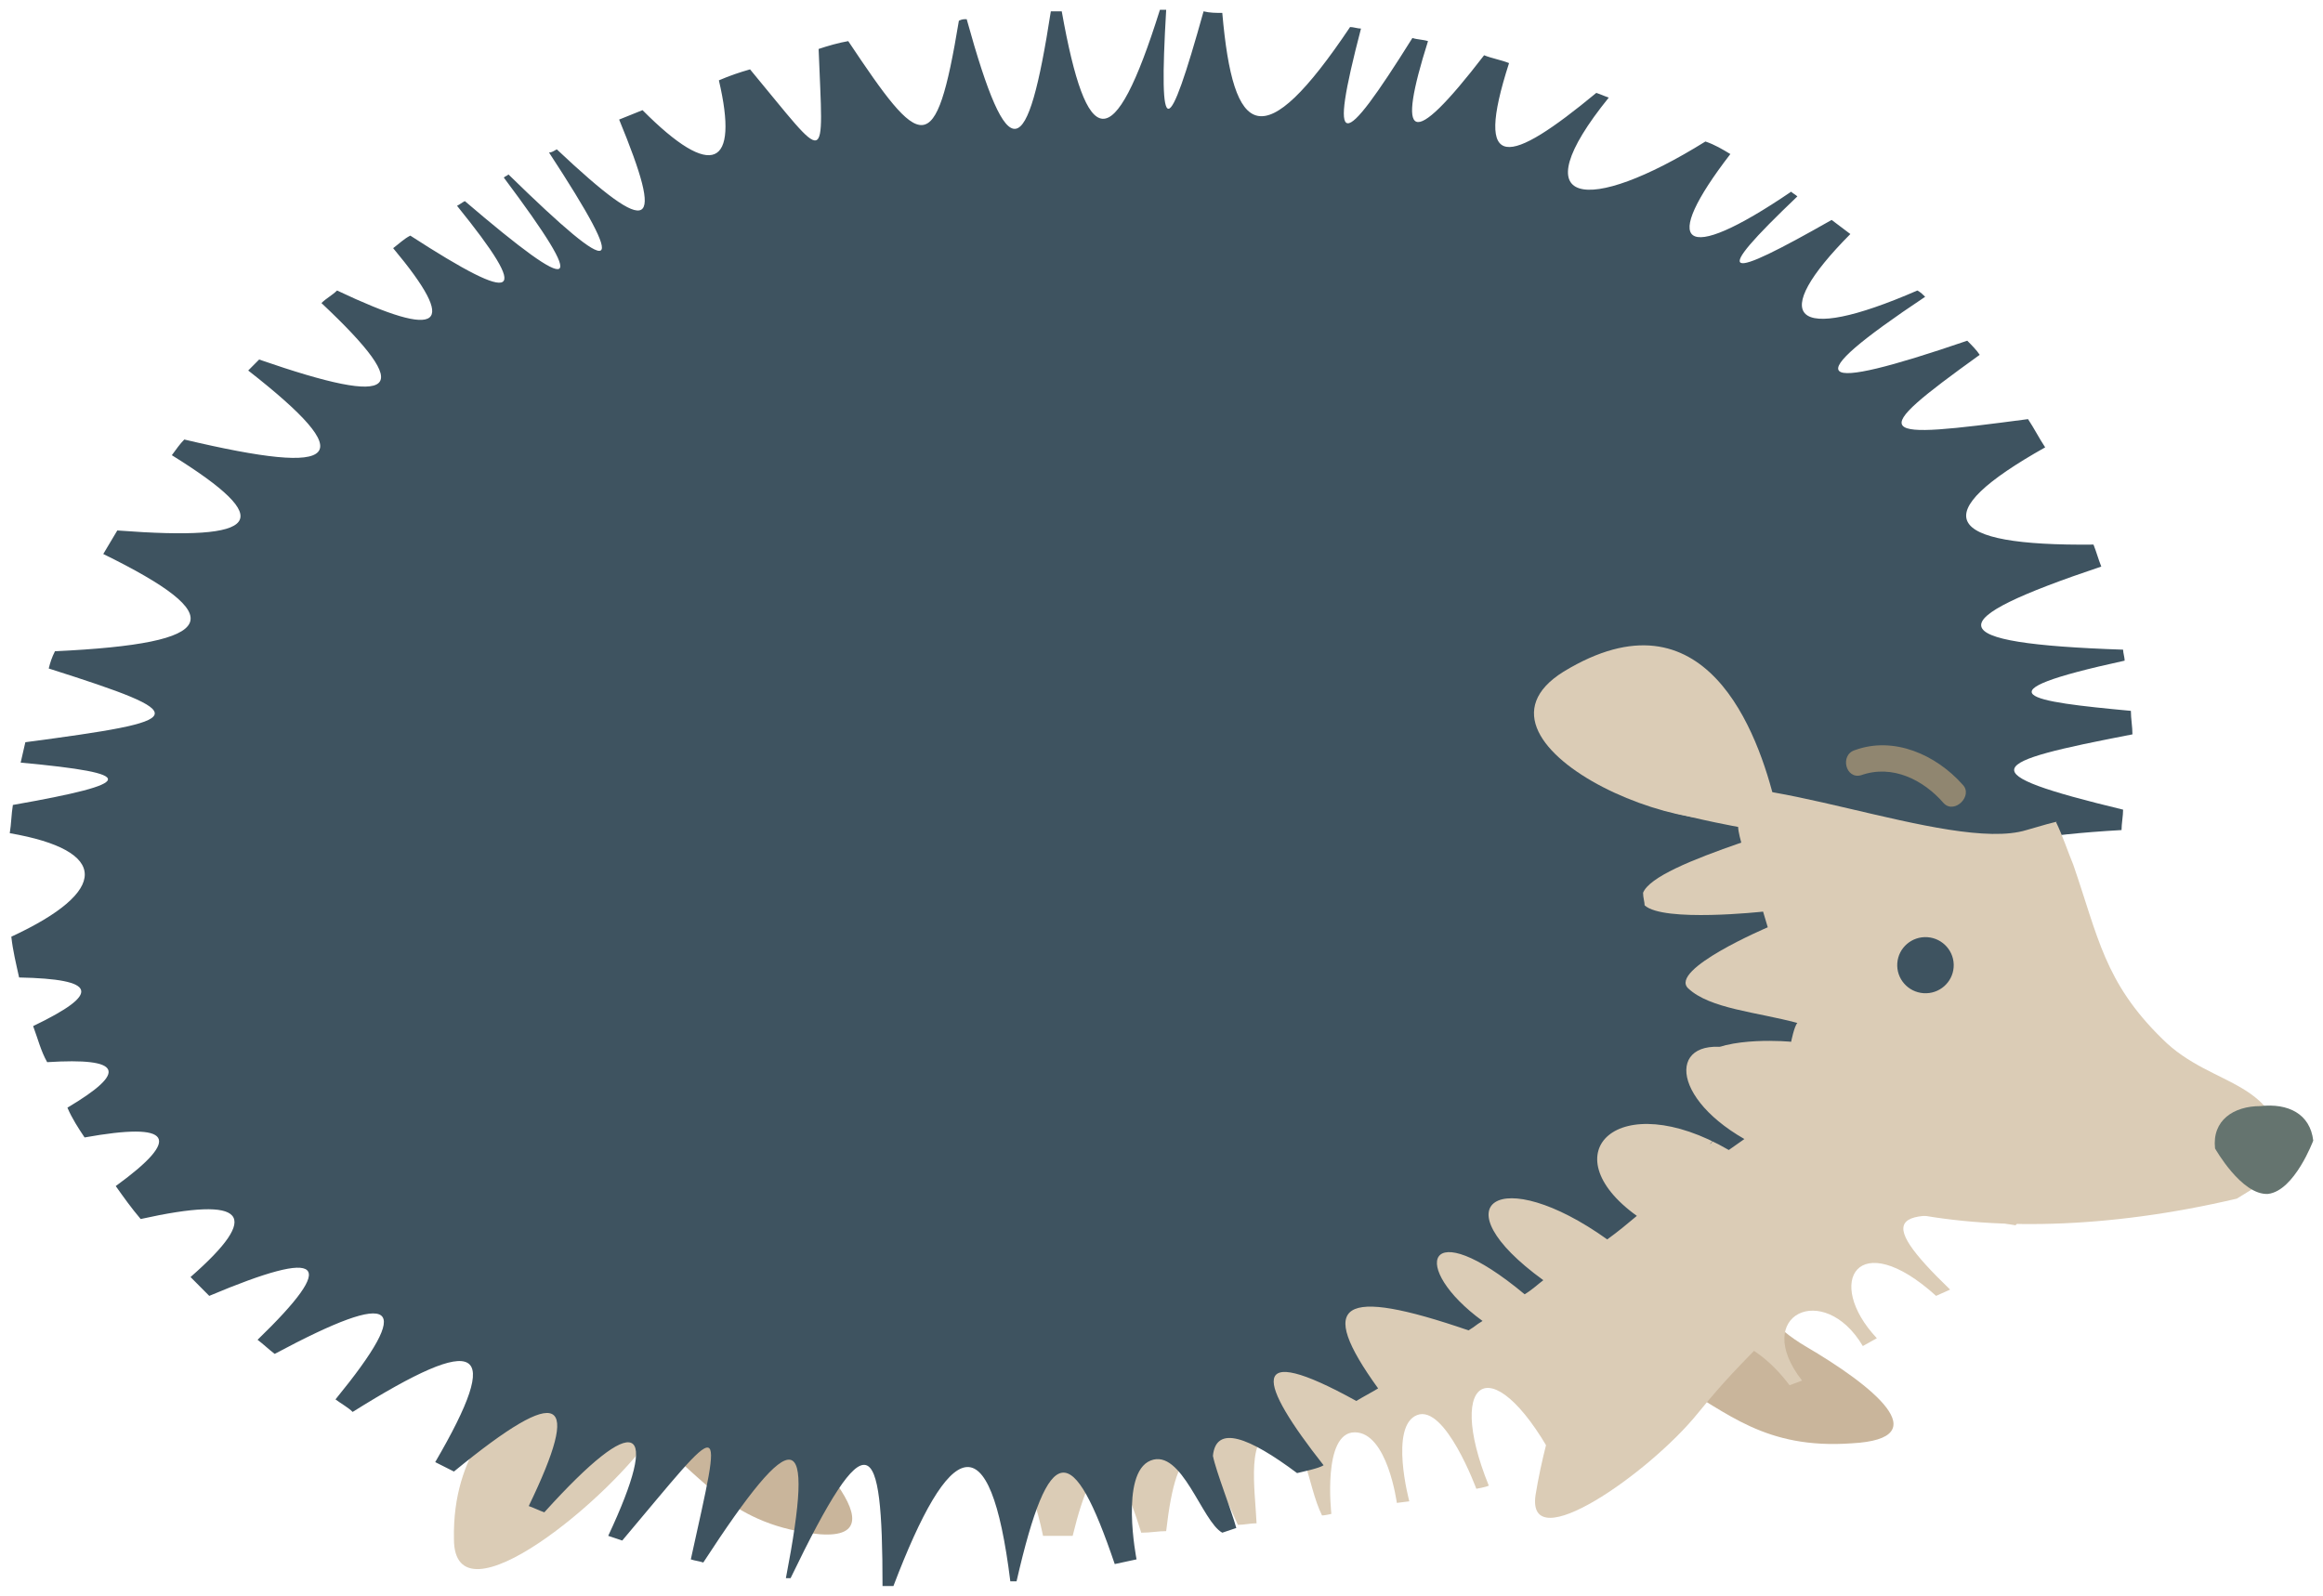 <svg xmlns="http://www.w3.org/2000/svg" xmlns:xlink="http://www.w3.org/1999/xlink" width="119.042" height="81.794" viewBox="8.059 11.982 119.042 81.794" version="1.1" xml:space="preserve">
  <defs/>
  <g>
    <title>hedgehog-b</title>
    <desc>Created with Sketch.</desc>
    <g id="forest" stroke="none" fill-rule="evenodd">
      <g id="hedgehog-b" fill-rule="nonzero">
        <g id="paws">
          <path d="M 44.499 73.178 C 47.853 79.529 42.901 80.575 45.697 82.826 C 48.811 85.318 54.562 90.945 50.089 90.624 C 45.617 90.222 44.02 87.649 41.703 85.88 C 40.266 84.835 38.828 81.7 37.95 80.012 C 37.151 78.484 33.877 71.249 32.599 69.882 C 32.599 69.802 41.224 66.828 44.499 73.178 Z " id="Shape" fill="#C9B59B" stroke-width="1"/>
          <path d="M 95.054 69.32 C 96.971 76.635 97.45 79.127 100.564 80.977 C 103.999 82.986 107.433 85.72 102.96 85.961 C 98.488 86.282 96.571 84.353 93.936 82.906 C 92.338 82.022 91.62 81.62 90.501 80.092 C 89.463 78.645 84.112 69.159 82.674 67.953 C 82.754 67.953 93.137 62.004 95.054 69.32 Z " id="Shape" fill="#C9B59B" stroke-width="1"/>
          <path d="M 48.013 83.71 C 44.978 82.665 43.54 82.263 41.623 85.318 C 39.467 88.694 31.321 95.447 31.321 90.865 C 31.241 86.363 33.717 84.514 35.234 82.022 C 36.193 80.494 36.193 79.69 37.79 78.645 C 39.227 77.68 45.856 67.551 50.249 71.41 C 54.642 75.269 48.013 83.71 48.013 83.71 Z " id="Shape" fill="#DBCCB6" stroke-width="1"/>
          <path d="M 104.877 73.5 C 98.089 81.539 97.929 80.896 95.054 84.433 C 92.578 87.488 86.269 91.91 86.748 88.614 C 87.307 85.157 88.744 80.977 90.182 78.404 C 91.06 76.876 90.741 71.088 90.901 69.159 C 91.939 55.331 105.836 63.29 105.356 68.355 C 104.877 73.5 104.877 73.5 104.877 73.5 Z " id="Shape" fill="#DBCCB6" stroke-width="1"/>
        </g>
        <path d="M111.346,74.786 C111.666,74.384 112.065,73.902 112.385,73.42 C111.826,73.098 108.391,67.953 105.356,64.496 C106.315,62.004 106.794,59.431 106.794,56.698 C106.794,40.057 87.866,26.551 64.465,26.551 C41.064,26.551 22.136,40.057 22.136,56.698 C22.136,72.455 39.228,85.398 60.951,86.684 C60.711,86.925 60.552,87.247 60.392,87.488 C60.791,88.051 61.191,89.176 61.51,90.704 C61.59,90.704 61.67,90.704 61.75,90.704 C62.149,90.704 62.548,90.704 63.028,90.704 C64.146,86.122 65.184,86.122 66.542,90.543 C67.021,90.543 67.42,90.463 67.819,90.463 C68.379,85.559 69.497,85.478 71.493,90.141 C71.813,90.141 72.132,90.061 72.452,90.061 C72.372,88.292 71.893,85.398 73.41,85.398 C75.007,85.398 75.007,88.051 75.806,89.659 C75.966,89.659 76.285,89.578 76.285,89.578 C76.285,89.578 75.806,85.398 77.483,85.398 C79.16,85.398 79.64,89.016 79.64,89.016 L80.279,88.935 C80.279,88.935 79.24,85.076 80.678,84.514 C82.115,83.951 83.713,88.292 83.713,88.292 C83.713,88.292 84.192,88.212 84.352,88.131 C82.036,82.424 84.671,80.896 87.946,87.247 C88.345,87.167 88.664,87.086 89.064,86.925 C87.067,81.459 89.383,79.127 93.536,84.594 C93.936,84.433 94.335,84.353 94.734,84.192 C91.779,81.057 96.252,78.324 99.766,82.986 C100.165,82.825 100.005,82.906 100.405,82.745 C97.769,79.369 101.523,77.6 103.519,80.976 C104.238,80.575 103.519,80.976 104.238,80.575 C101.523,77.68 103.28,74.786 107.273,78.404 L107.992,78.082 C104.079,74.304 104.797,73.661 111.346,74.786 Z" id="belly_1_" fill="#DBCCB6" stroke-width="1"/>
        <g id="Group">
          <path d="M 116.777 54.528 C 116.777 54.206 116.857 53.804 116.857 53.482 C 108.871 51.553 109.829 51.071 117.336 49.623 C 117.336 49.222 117.256 48.82 117.256 48.418 C 112.065 47.935 109.19 47.533 116.937 45.845 C 116.937 45.684 116.857 45.443 116.857 45.282 C 107.353 44.961 107.353 43.835 115.739 41.022 C 115.579 40.62 115.499 40.298 115.34 39.896 C 107.593 39.977 106.714 38.369 112.864 34.912 C 112.544 34.429 112.305 33.947 111.985 33.465 C 104.079 34.51 103.599 34.429 109.509 30.169 C 109.35 29.927 109.11 29.686 108.871 29.445 C 100.884 32.178 100.085 31.616 106.714 27.194 C 106.634 27.114 106.475 26.953 106.315 26.872 C 99.846 29.686 98.648 28.239 102.88 23.978 C 102.561 23.737 102.242 23.496 101.922 23.255 C 96.411 26.39 95.613 26.39 100.165 22.049 C 100.085 21.969 99.925 21.888 99.846 21.808 C 94.175 25.667 93.137 24.541 96.731 19.878 C 96.332 19.637 95.932 19.396 95.453 19.235 C 89.383 23.014 85.949 22.612 90.501 16.984 C 90.262 16.904 90.102 16.823 89.862 16.743 C 85.39 20.441 83.553 20.924 85.39 15.216 C 84.991 15.055 84.511 14.975 84.112 14.814 C 80.278 19.798 79.64 19.155 81.237 14.09 C 80.997 14.01 80.678 14.01 80.438 13.929 C 76.764 19.798 76.126 19.878 77.803 13.447 C 77.643 13.447 77.403 13.367 77.244 13.367 C 72.771 20.039 71.254 19.075 70.695 12.643 C 70.375 12.643 70.056 12.643 69.736 12.563 C 67.899 19.155 67.42 19.316 67.82 12.482 C 67.74 12.482 67.58 12.482 67.5 12.482 C 65.104 20.12 63.746 19.718 62.468 12.563 C 62.309 12.563 62.069 12.563 61.909 12.563 C 60.711 20.28 59.753 20.763 57.597 12.965 C 57.437 12.965 57.357 12.965 57.197 13.045 C 55.999 20.28 55.281 19.718 51.527 14.09 C 51.048 14.171 50.489 14.331 50.009 14.492 C 50.249 20.682 50.569 20.441 46.495 15.537 C 45.936 15.698 45.457 15.859 44.898 16.1 C 45.936 20.522 44.578 21.245 40.985 17.628 C 40.585 17.788 40.186 17.949 39.787 18.11 C 42.103 23.737 41.544 24.3 36.592 19.637 C 36.432 19.718 36.352 19.798 36.193 19.798 C 40.346 26.149 39.787 26.471 34.116 20.924 C 34.036 21.004 33.956 21.004 33.877 21.084 C 38.269 26.953 37.71 27.274 31.88 22.29 C 31.72 22.371 31.64 22.451 31.48 22.531 C 35.314 27.274 34.675 27.677 29.085 24.059 C 28.765 24.22 28.526 24.461 28.206 24.702 C 31.56 28.722 30.762 29.445 25.331 26.872 C 25.091 27.114 24.772 27.274 24.532 27.516 C 29.404 32.098 28.526 32.902 21.338 30.41 C 21.178 30.571 20.938 30.812 20.779 30.973 C 26.529 35.474 25.65 36.439 17.504 34.51 C 17.264 34.751 17.105 34.992 16.865 35.314 C 22.296 38.69 21.497 39.735 14.07 39.172 C 13.83 39.575 13.591 39.977 13.351 40.378 C 19.9 43.594 19.421 44.961 10.875 45.363 C 10.715 45.684 10.636 45.925 10.556 46.247 C 18.143 48.659 17.823 48.9 9.358 50.026 C 9.278 50.347 9.198 50.749 9.118 51.071 C 15.188 51.633 15.108 52.116 8.719 53.241 C 8.639 53.724 8.639 54.206 8.559 54.688 C 13.671 55.572 13.671 57.663 8.639 59.994 C 8.719 60.718 8.879 61.361 9.038 62.084 C 13.031 62.165 13.271 62.888 9.757 64.576 C 9.997 65.22 10.156 65.863 10.476 66.425 C 14.309 66.184 14.629 66.908 11.514 68.757 C 11.754 69.32 12.073 69.802 12.393 70.284 C 16.865 69.48 17.424 70.284 13.99 72.776 C 14.389 73.339 14.789 73.902 15.268 74.465 C 20.699 73.259 21.497 74.224 17.823 77.439 C 18.143 77.761 18.462 78.082 18.782 78.404 C 24.692 75.912 25.411 76.635 21.258 80.655 C 21.577 80.896 21.817 81.137 22.136 81.378 C 28.446 78.002 29.324 78.725 25.251 83.71 C 25.57 83.951 25.89 84.112 26.13 84.353 C 32.678 80.253 33.877 80.896 30.362 86.925 C 30.682 87.086 31.001 87.247 31.321 87.408 C 36.911 82.826 37.87 83.549 35.154 89.177 C 35.394 89.257 35.713 89.418 35.953 89.498 C 40.745 84.192 41.943 84.916 39.227 90.704 C 39.467 90.784 39.707 90.865 39.946 90.945 C 45.297 84.594 45.138 84.272 43.46 91.91 C 43.7 91.99 43.86 91.99 44.099 92.071 C 48.811 84.835 49.85 84.996 48.332 92.874 C 48.412 92.874 48.492 92.874 48.572 92.874 C 52.565 84.594 53.284 85.559 53.284 93.276 C 53.444 93.276 53.683 93.276 53.843 93.276 C 56.718 85.72 58.795 84.674 59.833 93.035 C 59.913 93.035 60.072 93.035 60.152 93.035 C 61.83 85.72 63.028 85.8 65.184 92.151 C 65.583 92.071 65.903 91.99 66.302 91.91 C 66.302 91.91 65.424 87.488 67.021 86.845 C 68.618 86.202 69.656 89.98 70.695 90.543 C 70.934 90.463 71.174 90.382 71.413 90.302 C 71.174 89.418 70.375 87.408 70.215 86.604 C 70.375 84.996 72.052 85.639 74.528 87.488 C 74.848 87.408 75.646 87.247 75.886 87.086 C 72.531 82.826 71.893 80.655 77.563 83.79 C 77.962 83.549 78.282 83.388 78.681 83.147 C 75.487 78.725 76.764 77.922 83.313 80.172 C 83.713 79.931 83.633 79.931 84.032 79.69 C 80.278 76.957 81.077 74.063 86.189 78.323 C 86.588 78.082 86.828 77.841 87.147 77.6 C 81.716 73.661 84.911 71.571 90.421 75.51 C 90.981 75.108 91.46 74.706 91.939 74.304 C 87.466 71.088 90.981 67.631 96.651 70.927 L 97.45 70.365 C 93.376 68.033 93.616 64.737 97.37 65.863 C 101.124 66.988 101.842 67.631 102.162 67.631 C 102.641 66.988 103.04 66.425 103.44 65.782 C 98.967 63.692 103.04 63.933 108.551 63.531 C 108.711 63.129 108.871 62.727 109.03 62.325 C 102.96 61.361 107.752 58.225 114.142 58.708 C 114.222 58.547 114.222 58.386 114.301 58.225 C 107.034 56.377 108.391 55.01 116.777 54.528 Z " id="Shape" stroke-width="1" fill="#3E5360"/>
          <path d="M 95.693 70.606 C 95.693 70.686 96.092 70.124 95.693 70.606 Z " id="Shape" stroke-width="1" fill="#3E5360"/>
        </g>
        <g id="face_1_">
          <path d="M 118.854 65.22 C 115.899 62.325 115.579 59.994 114.301 56.296 C 114.062 55.733 113.742 54.769 113.423 54.126 C 113.423 54.126 113.822 53.965 111.905 54.528 C 107.992 55.733 97.37 50.99 94.335 52.678 C 93.696 53.08 93.536 53 93.217 53.482 C 95.293 54.045 97.13 54.367 97.13 54.367 C 97.13 54.608 97.29 55.171 97.29 55.171 C 94.734 56.055 92.578 56.939 92.258 57.743 C 92.258 57.984 92.338 58.225 92.338 58.386 C 93.297 59.271 98.408 58.708 98.408 58.708 L 98.648 59.512 C 98.648 59.512 93.536 61.682 94.575 62.647 C 95.693 63.692 98.089 63.853 100.165 64.416 C 100.005 64.576 99.846 65.38 99.846 65.38 C 99.846 65.38 96.571 65.059 95.213 66.104 C 95.613 66.828 95.932 67.551 96.172 68.114 C 98.807 73.741 109.35 76.555 122.687 73.42 L 125.163 71.892 C 125.083 67.149 121.489 67.873 118.854 65.22 Z " id="Shape" fill="#DBCCB6" stroke-width="1"/>
          <ellipse id="Oval" fill="#3E5360" transform="matrix(0.07,-0.998,0.998,0.07,88.827,80.714)" cx="20.456" cy="16.504" rx="1.438" ry="1.447" stroke-width="1"/>
          <g id="Group" opacity="0.6">
            <path d="M 108.631 52.196 C 107.273 50.669 105.117 49.704 103.12 50.428 C 102.322 50.669 102.641 51.955 103.44 51.714 C 105.037 51.151 106.634 51.955 107.672 53.161 C 108.231 53.724 109.19 52.759 108.631 52.196 Z " id="Shape" stroke-width="1" fill="#C6A87B"/>
          </g>
          <path d="M 121.569 70.847 C 121.569 70.847 122.927 73.259 124.285 73.178 C 125.642 73.018 126.601 70.445 126.601 70.445 C 126.441 69.078 125.323 68.516 123.885 68.677 C 122.528 68.677 121.409 69.4 121.569 70.847 Z " id="Shape" fill="#65746F" stroke-width="1"/>
          <path d="M 99.047 53.241 C 98.168 49.543 95.453 41.986 88.185 46.408 C 82.115 50.186 96.012 56.135 99.047 53.241 Z " id="Shape" fill="#DBCCB6" stroke-width="1"/>
        </g>
      </g>
    </g>
  </g>
</svg>